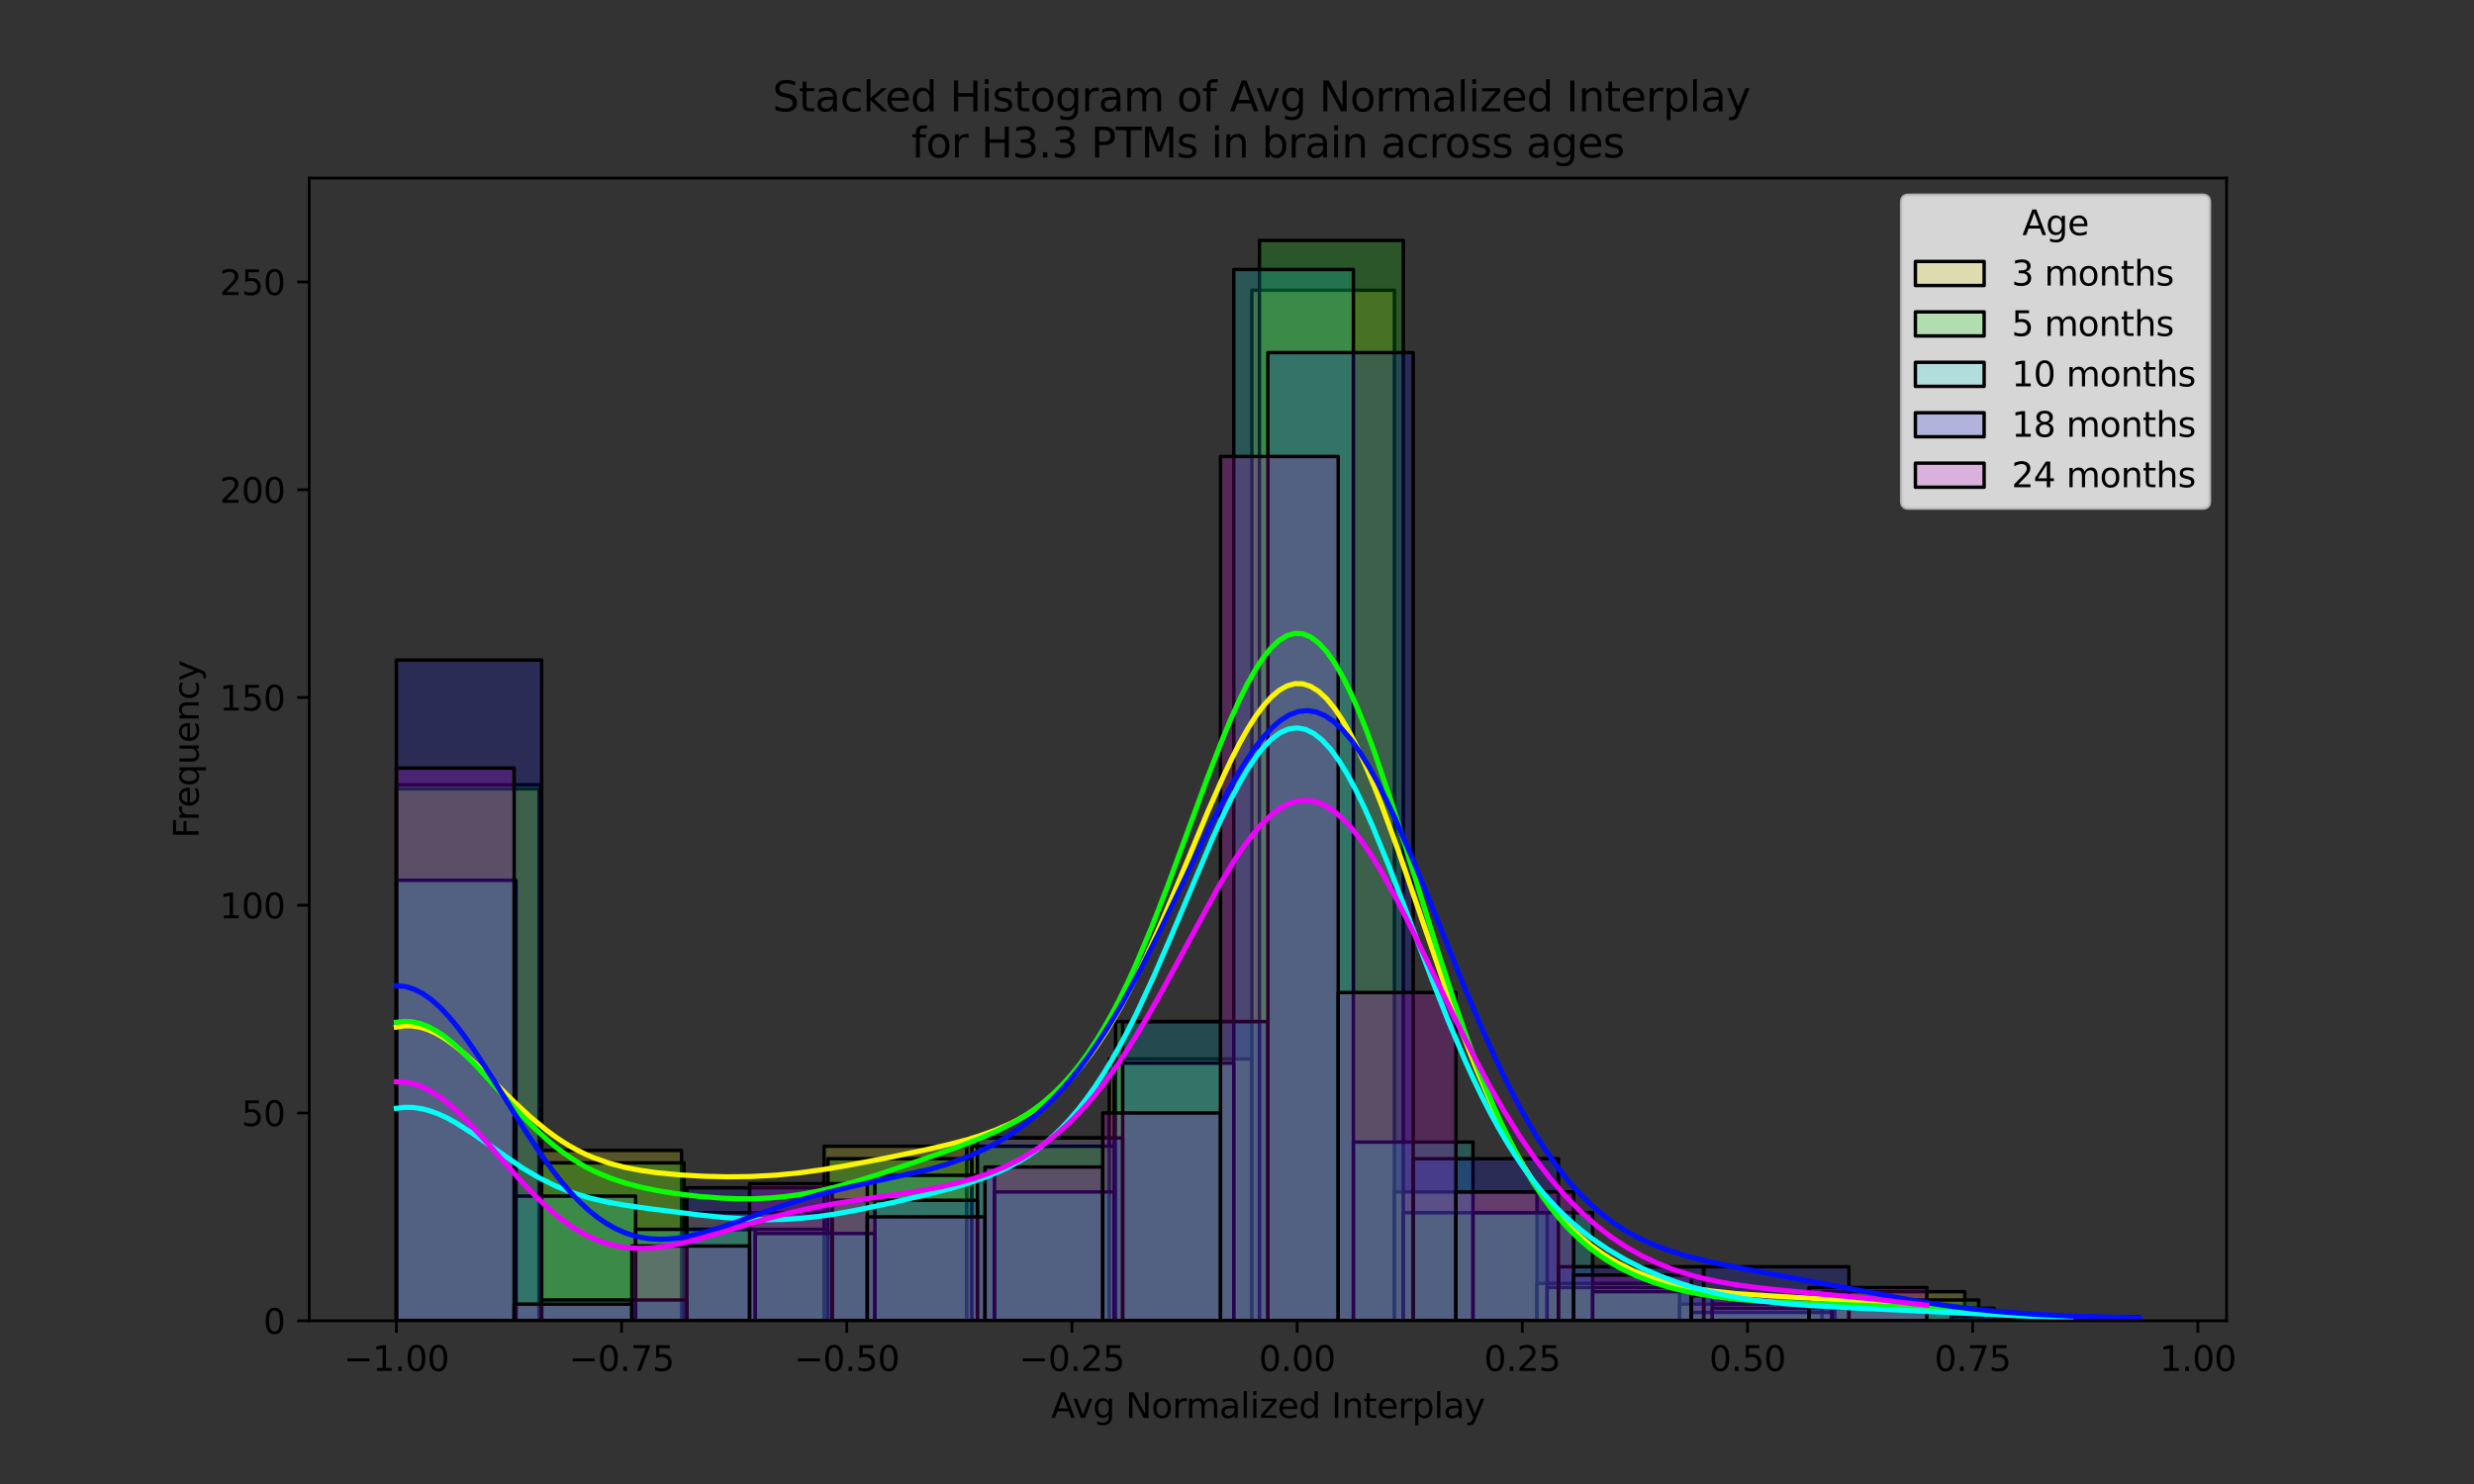 <?xml version="1.0" encoding="utf-8" standalone="no"?>
<!DOCTYPE svg PUBLIC "-//W3C//DTD SVG 1.1//EN"
  "http://www.w3.org/Graphics/SVG/1.1/DTD/svg11.dtd">
<svg xmlns:xlink="http://www.w3.org/1999/xlink" width="720pt" height="432pt" viewBox="0 0 720 432" xmlns="http://www.w3.org/2000/svg" version="1.1">
 <rect x="0" y="0" width="720" height="432" fill="#333333" stroke="none"/>
 <defs>
  <style type="text/css">*{stroke-linejoin: round; stroke-linecap: butt}</style>
 </defs>
 <g id="figure_1">
  <g id="patch_1">
   <path d="M 0 432 
L 720 432 
L 720 0 
L 0 0 
L 0 432 
z
" style="fill: none; opacity: 0"/>
  </g>
  <g id="axes_1">
   <g id="patch_2">
    <path d="M 90 384.48 
L 648 384.48 
L 648 51.84 
L 90 51.84 
L 90 384.48 
z
" style="fill: none"/>
   </g>
   <g id="patch_3">
    <path d="M 115.364 384.48 
L 156.856 384.48 
L 156.856 229.651 
L 115.364 229.651 
z
" clip-path="url(#pfdf8b73bd8)" style="fill: #fcf500; fill-opacity: 0.175; stroke: #000000; stroke-linejoin: miter"/>
   </g>
   <g id="patch_4">
    <path d="M 156.856 384.48 
L 198.349 384.48 
L 198.349 334.886 
L 156.856 334.886 
z
" clip-path="url(#pfdf8b73bd8)" style="fill: #fcf500; fill-opacity: 0.175; stroke: #000000; stroke-linejoin: miter"/>
   </g>
   <g id="patch_5">
    <path d="M 198.349 384.48 
L 239.842 384.48 
L 239.842 353.03 
L 198.349 353.03 
z
" clip-path="url(#pfdf8b73bd8)" style="fill: #fcf500; fill-opacity: 0.175; stroke: #000000; stroke-linejoin: miter"/>
   </g>
   <g id="patch_6">
    <path d="M 239.842 384.48 
L 281.335 384.48 
L 281.335 333.677 
L 239.842 333.677 
z
" clip-path="url(#pfdf8b73bd8)" style="fill: #fcf500; fill-opacity: 0.175; stroke: #000000; stroke-linejoin: miter"/>
   </g>
   <g id="patch_7">
    <path d="M 281.335 384.48 
L 322.828 384.48 
L 322.828 331.258 
L 281.335 331.258 
z
" clip-path="url(#pfdf8b73bd8)" style="fill: #fcf500; fill-opacity: 0.175; stroke: #000000; stroke-linejoin: miter"/>
   </g>
   <g id="patch_8">
    <path d="M 322.828 384.48 
L 364.32 384.48 
L 364.32 308.275 
L 322.828 308.275 
z
" clip-path="url(#pfdf8b73bd8)" style="fill: #fcf500; fill-opacity: 0.175; stroke: #000000; stroke-linejoin: miter"/>
   </g>
   <g id="patch_9">
    <path d="M 364.32 384.48 
L 405.813 384.48 
L 405.813 84.499 
L 364.32 84.499 
z
" clip-path="url(#pfdf8b73bd8)" style="fill: #fcf500; fill-opacity: 0.175; stroke: #000000; stroke-linejoin: miter"/>
   </g>
   <g id="patch_10">
    <path d="M 405.813 384.48 
L 447.306 384.48 
L 447.306 346.982 
L 405.813 346.982 
z
" clip-path="url(#pfdf8b73bd8)" style="fill: #fcf500; fill-opacity: 0.175; stroke: #000000; stroke-linejoin: miter"/>
   </g>
   <g id="patch_11">
    <path d="M 447.306 384.48 
L 488.799 384.48 
L 488.799 373.594 
L 447.306 373.594 
z
" clip-path="url(#pfdf8b73bd8)" style="fill: #fcf500; fill-opacity: 0.175; stroke: #000000; stroke-linejoin: miter"/>
   </g>
   <g id="patch_12">
    <path d="M 488.799 384.48 
L 530.292 384.48 
L 530.292 379.642 
L 488.799 379.642 
z
" clip-path="url(#pfdf8b73bd8)" style="fill: #fcf500; fill-opacity: 0.175; stroke: #000000; stroke-linejoin: miter"/>
   </g>
   <g id="patch_13">
    <path d="M 530.292 384.48 
L 571.784 384.48 
L 571.784 376.013 
L 530.292 376.013 
z
" clip-path="url(#pfdf8b73bd8)" style="fill: #fcf500; fill-opacity: 0.175; stroke: #000000; stroke-linejoin: miter"/>
   </g>
   <g id="patch_14">
    <path d="M 115.364 384.48 
L 157.225 384.48 
L 157.225 228.442 
L 115.364 228.442 
z
" clip-path="url(#pfdf8b73bd8)" style="fill: #08ff00; fill-opacity: 0.175; stroke: #000000; stroke-linejoin: miter"/>
   </g>
   <g id="patch_15">
    <path d="M 157.225 384.48 
L 199.087 384.48 
L 199.087 338.515 
L 157.225 338.515 
z
" clip-path="url(#pfdf8b73bd8)" style="fill: #08ff00; fill-opacity: 0.175; stroke: #000000; stroke-linejoin: miter"/>
   </g>
   <g id="patch_16">
    <path d="M 199.087 384.48 
L 240.949 384.48 
L 240.949 357.869 
L 199.087 357.869 
z
" clip-path="url(#pfdf8b73bd8)" style="fill: #08ff00; fill-opacity: 0.175; stroke: #000000; stroke-linejoin: miter"/>
   </g>
   <g id="patch_17">
    <path d="M 240.949 384.48 
L 282.811 384.48 
L 282.811 337.306 
L 240.949 337.306 
z
" clip-path="url(#pfdf8b73bd8)" style="fill: #08ff00; fill-opacity: 0.175; stroke: #000000; stroke-linejoin: miter"/>
   </g>
   <g id="patch_18">
    <path d="M 282.811 384.48 
L 324.672 384.48 
L 324.672 333.677 
L 282.811 333.677 
z
" clip-path="url(#pfdf8b73bd8)" style="fill: #08ff00; fill-opacity: 0.175; stroke: #000000; stroke-linejoin: miter"/>
   </g>
   <g id="patch_19">
    <path d="M 324.672 384.48 
L 366.534 384.48 
L 366.534 297.389 
L 324.672 297.389 
z
" clip-path="url(#pfdf8b73bd8)" style="fill: #08ff00; fill-opacity: 0.175; stroke: #000000; stroke-linejoin: miter"/>
   </g>
   <g id="patch_20">
    <path d="M 366.534 384.48 
L 408.396 384.48 
L 408.396 69.984 
L 366.534 69.984 
z
" clip-path="url(#pfdf8b73bd8)" style="fill: #08ff00; fill-opacity: 0.175; stroke: #000000; stroke-linejoin: miter"/>
   </g>
   <g id="patch_21">
    <path d="M 408.396 384.48 
L 450.258 384.48 
L 450.258 353.03 
L 408.396 353.03 
z
" clip-path="url(#pfdf8b73bd8)" style="fill: #08ff00; fill-opacity: 0.175; stroke: #000000; stroke-linejoin: miter"/>
   </g>
   <g id="patch_22">
    <path d="M 450.258 384.48 
L 492.119 384.48 
L 492.119 374.803 
L 450.258 374.803 
z
" clip-path="url(#pfdf8b73bd8)" style="fill: #08ff00; fill-opacity: 0.175; stroke: #000000; stroke-linejoin: miter"/>
   </g>
   <g id="patch_23">
    <path d="M 492.119 384.48 
L 533.981 384.48 
L 533.981 382.061 
L 492.119 382.061 
z
" clip-path="url(#pfdf8b73bd8)" style="fill: #08ff00; fill-opacity: 0.175; stroke: #000000; stroke-linejoin: miter"/>
   </g>
   <g id="patch_24">
    <path d="M 533.981 384.48 
L 575.843 384.48 
L 575.843 378.432 
L 533.981 378.432 
z
" clip-path="url(#pfdf8b73bd8)" style="fill: #08ff00; fill-opacity: 0.175; stroke: #000000; stroke-linejoin: miter"/>
   </g>
   <g id="patch_25">
    <path d="M 115.364 384.48 
L 150.177 384.48 
L 150.177 256.262 
L 115.364 256.262 
z
" clip-path="url(#pfdf8b73bd8)" style="fill: #00fff6; fill-opacity: 0.175; stroke: #000000; stroke-linejoin: miter"/>
   </g>
   <g id="patch_26">
    <path d="M 150.177 384.48 
L 184.991 384.48 
L 184.991 348.192 
L 150.177 348.192 
z
" clip-path="url(#pfdf8b73bd8)" style="fill: #00fff6; fill-opacity: 0.175; stroke: #000000; stroke-linejoin: miter"/>
   </g>
   <g id="patch_27">
    <path d="M 184.991 384.48 
L 219.804 384.48 
L 219.804 357.869 
L 184.991 357.869 
z
" clip-path="url(#pfdf8b73bd8)" style="fill: #00fff6; fill-opacity: 0.175; stroke: #000000; stroke-linejoin: miter"/>
   </g>
   <g id="patch_28">
    <path d="M 219.804 384.48 
L 254.618 384.48 
L 254.618 359.078 
L 219.804 359.078 
z
" clip-path="url(#pfdf8b73bd8)" style="fill: #00fff6; fill-opacity: 0.175; stroke: #000000; stroke-linejoin: miter"/>
   </g>
   <g id="patch_29">
    <path d="M 254.618 384.48 
L 289.431 384.48 
L 289.431 342.144 
L 254.618 342.144 
z
" clip-path="url(#pfdf8b73bd8)" style="fill: #00fff6; fill-opacity: 0.175; stroke: #000000; stroke-linejoin: miter"/>
   </g>
   <g id="patch_30">
    <path d="M 289.431 384.48 
L 324.245 384.48 
L 324.245 346.982 
L 289.431 346.982 
z
" clip-path="url(#pfdf8b73bd8)" style="fill: #00fff6; fill-opacity: 0.175; stroke: #000000; stroke-linejoin: miter"/>
   </g>
   <g id="patch_31">
    <path d="M 324.245 384.48 
L 359.058 384.48 
L 359.058 309.485 
L 324.245 309.485 
z
" clip-path="url(#pfdf8b73bd8)" style="fill: #00fff6; fill-opacity: 0.175; stroke: #000000; stroke-linejoin: miter"/>
   </g>
   <g id="patch_32">
    <path d="M 359.058 384.48 
L 393.872 384.48 
L 393.872 78.451 
L 359.058 78.451 
z
" clip-path="url(#pfdf8b73bd8)" style="fill: #00fff6; fill-opacity: 0.175; stroke: #000000; stroke-linejoin: miter"/>
   </g>
   <g id="patch_33">
    <path d="M 393.872 384.48 
L 428.685 384.48 
L 428.685 332.467 
L 393.872 332.467 
z
" clip-path="url(#pfdf8b73bd8)" style="fill: #00fff6; fill-opacity: 0.175; stroke: #000000; stroke-linejoin: miter"/>
   </g>
   <g id="patch_34">
    <path d="M 428.685 384.48 
L 463.499 384.48 
L 463.499 353.03 
L 428.685 353.03 
z
" clip-path="url(#pfdf8b73bd8)" style="fill: #00fff6; fill-opacity: 0.175; stroke: #000000; stroke-linejoin: miter"/>
   </g>
   <g id="patch_35">
    <path d="M 463.499 384.48 
L 498.313 384.48 
L 498.313 376.013 
L 463.499 376.013 
z
" clip-path="url(#pfdf8b73bd8)" style="fill: #00fff6; fill-opacity: 0.175; stroke: #000000; stroke-linejoin: miter"/>
   </g>
   <g id="patch_36">
    <path d="M 498.313 384.48 
L 533.126 384.48 
L 533.126 380.851 
L 498.313 380.851 
z
" clip-path="url(#pfdf8b73bd8)" style="fill: #00fff6; fill-opacity: 0.175; stroke: #000000; stroke-linejoin: miter"/>
   </g>
   <g id="patch_37">
    <path d="M 533.126 384.48 
L 567.94 384.48 
L 567.94 380.851 
L 533.126 380.851 
z
" clip-path="url(#pfdf8b73bd8)" style="fill: #00fff6; fill-opacity: 0.175; stroke: #000000; stroke-linejoin: miter"/>
   </g>
   <g id="patch_38">
    <path d="M 567.94 384.48 
L 602.753 384.48 
L 602.753 383.27 
L 567.94 383.27 
z
" clip-path="url(#pfdf8b73bd8)" style="fill: #00fff6; fill-opacity: 0.175; stroke: #000000; stroke-linejoin: miter"/>
   </g>
   <g id="patch_39">
    <path d="M 115.364 384.48 
L 157.636 384.48 
L 157.636 192.154 
L 115.364 192.154 
z
" clip-path="url(#pfdf8b73bd8)" style="fill: #0010ff; fill-opacity: 0.175; stroke: #000000; stroke-linejoin: miter"/>
   </g>
   <g id="patch_40">
    <path d="M 157.636 384.48 
L 199.909 384.48 
L 199.909 378.432 
L 157.636 378.432 
z
" clip-path="url(#pfdf8b73bd8)" style="fill: #0010ff; fill-opacity: 0.175; stroke: #000000; stroke-linejoin: miter"/>
   </g>
   <g id="patch_41">
    <path d="M 199.909 384.48 
L 242.182 384.48 
L 242.182 345.773 
L 199.909 345.773 
z
" clip-path="url(#pfdf8b73bd8)" style="fill: #0010ff; fill-opacity: 0.175; stroke: #000000; stroke-linejoin: miter"/>
   </g>
   <g id="patch_42">
    <path d="M 242.182 384.48 
L 284.455 384.48 
L 284.455 349.402 
L 242.182 349.402 
z
" clip-path="url(#pfdf8b73bd8)" style="fill: #0010ff; fill-opacity: 0.175; stroke: #000000; stroke-linejoin: miter"/>
   </g>
   <g id="patch_43">
    <path d="M 284.455 384.48 
L 326.727 384.48 
L 326.727 331.258 
L 284.455 331.258 
z
" clip-path="url(#pfdf8b73bd8)" style="fill: #0010ff; fill-opacity: 0.175; stroke: #000000; stroke-linejoin: miter"/>
   </g>
   <g id="patch_44">
    <path d="M 326.727 384.48 
L 369 384.48 
L 369 297.389 
L 326.727 297.389 
z
" clip-path="url(#pfdf8b73bd8)" style="fill: #0010ff; fill-opacity: 0.175; stroke: #000000; stroke-linejoin: miter"/>
   </g>
   <g id="patch_45">
    <path d="M 369 384.48 
L 411.273 384.48 
L 411.273 102.643 
L 369 102.643 
z
" clip-path="url(#pfdf8b73bd8)" style="fill: #0010ff; fill-opacity: 0.175; stroke: #000000; stroke-linejoin: miter"/>
   </g>
   <g id="patch_46">
    <path d="M 411.273 384.48 
L 453.545 384.48 
L 453.545 337.306 
L 411.273 337.306 
z
" clip-path="url(#pfdf8b73bd8)" style="fill: #0010ff; fill-opacity: 0.175; stroke: #000000; stroke-linejoin: miter"/>
   </g>
   <g id="patch_47">
    <path d="M 453.545 384.48 
L 495.818 384.48 
L 495.818 368.755 
L 453.545 368.755 
z
" clip-path="url(#pfdf8b73bd8)" style="fill: #0010ff; fill-opacity: 0.175; stroke: #000000; stroke-linejoin: miter"/>
   </g>
   <g id="patch_48">
    <path d="M 495.818 384.48 
L 538.091 384.48 
L 538.091 368.755 
L 495.818 368.755 
z
" clip-path="url(#pfdf8b73bd8)" style="fill: #0010ff; fill-opacity: 0.175; stroke: #000000; stroke-linejoin: miter"/>
   </g>
   <g id="patch_49">
    <path d="M 538.091 384.48 
L 580.364 384.48 
L 580.364 380.851 
L 538.091 380.851 
z
" clip-path="url(#pfdf8b73bd8)" style="fill: #0010ff; fill-opacity: 0.175; stroke: #000000; stroke-linejoin: miter"/>
   </g>
   <g id="patch_50">
    <path d="M 580.364 384.48 
L 622.636 384.48 
L 622.636 383.27 
L 580.364 383.27 
z
" clip-path="url(#pfdf8b73bd8)" style="fill: #0010ff; fill-opacity: 0.175; stroke: #000000; stroke-linejoin: miter"/>
   </g>
   <g id="patch_51">
    <path d="M 115.364 384.48 
L 149.624 384.48 
L 149.624 223.603 
L 115.364 223.603 
z
" clip-path="url(#pfdf8b73bd8)" style="fill: #ee00ff; fill-opacity: 0.175; stroke: #000000; stroke-linejoin: miter"/>
   </g>
   <g id="patch_52">
    <path d="M 149.624 384.48 
L 183.885 384.48 
L 183.885 379.642 
L 149.624 379.642 
z
" clip-path="url(#pfdf8b73bd8)" style="fill: #ee00ff; fill-opacity: 0.175; stroke: #000000; stroke-linejoin: miter"/>
   </g>
   <g id="patch_53">
    <path d="M 183.885 384.48 
L 218.146 384.48 
L 218.146 362.707 
L 183.885 362.707 
z
" clip-path="url(#pfdf8b73bd8)" style="fill: #ee00ff; fill-opacity: 0.175; stroke: #000000; stroke-linejoin: miter"/>
   </g>
   <g id="patch_54">
    <path d="M 218.146 384.48 
L 252.407 384.48 
L 252.407 344.563 
L 218.146 344.563 
z
" clip-path="url(#pfdf8b73bd8)" style="fill: #ee00ff; fill-opacity: 0.175; stroke: #000000; stroke-linejoin: miter"/>
   </g>
   <g id="patch_55">
    <path d="M 252.407 384.48 
L 286.667 384.48 
L 286.667 354.24 
L 252.407 354.24 
z
" clip-path="url(#pfdf8b73bd8)" style="fill: #ee00ff; fill-opacity: 0.175; stroke: #000000; stroke-linejoin: miter"/>
   </g>
   <g id="patch_56">
    <path d="M 286.667 384.48 
L 320.928 384.48 
L 320.928 339.725 
L 286.667 339.725 
z
" clip-path="url(#pfdf8b73bd8)" style="fill: #ee00ff; fill-opacity: 0.175; stroke: #000000; stroke-linejoin: miter"/>
   </g>
   <g id="patch_57">
    <path d="M 320.928 384.48 
L 355.189 384.48 
L 355.189 324 
L 320.928 324 
z
" clip-path="url(#pfdf8b73bd8)" style="fill: #ee00ff; fill-opacity: 0.175; stroke: #000000; stroke-linejoin: miter"/>
   </g>
   <g id="patch_58">
    <path d="M 355.189 384.48 
L 389.45 384.48 
L 389.45 132.883 
L 355.189 132.883 
z
" clip-path="url(#pfdf8b73bd8)" style="fill: #ee00ff; fill-opacity: 0.175; stroke: #000000; stroke-linejoin: miter"/>
   </g>
   <g id="patch_59">
    <path d="M 389.45 384.48 
L 423.71 384.48 
L 423.71 288.922 
L 389.45 288.922 
z
" clip-path="url(#pfdf8b73bd8)" style="fill: #ee00ff; fill-opacity: 0.175; stroke: #000000; stroke-linejoin: miter"/>
   </g>
   <g id="patch_60">
    <path d="M 423.71 384.48 
L 457.971 384.48 
L 457.971 346.982 
L 423.71 346.982 
z
" clip-path="url(#pfdf8b73bd8)" style="fill: #ee00ff; fill-opacity: 0.175; stroke: #000000; stroke-linejoin: miter"/>
   </g>
   <g id="patch_61">
    <path d="M 457.971 384.48 
L 492.232 384.48 
L 492.232 371.174 
L 457.971 371.174 
z
" clip-path="url(#pfdf8b73bd8)" style="fill: #ee00ff; fill-opacity: 0.175; stroke: #000000; stroke-linejoin: miter"/>
   </g>
   <g id="patch_62">
    <path d="M 492.232 384.48 
L 526.493 384.48 
L 526.493 377.222 
L 492.232 377.222 
z
" clip-path="url(#pfdf8b73bd8)" style="fill: #ee00ff; fill-opacity: 0.175; stroke: #000000; stroke-linejoin: miter"/>
   </g>
   <g id="patch_63">
    <path d="M 526.493 384.48 
L 560.753 384.48 
L 560.753 374.803 
L 526.493 374.803 
z
" clip-path="url(#pfdf8b73bd8)" style="fill: #ee00ff; fill-opacity: 0.175; stroke: #000000; stroke-linejoin: miter"/>
   </g>
   <g id="matplotlib.axis_1">
    <g id="xtick_1">
     <g id="line2d_1">
      <defs>
       <path id="m7929764a5b" d="M 0 0 
L 0 3.5 
" style="stroke: #000000; stroke-width: 0.8"/>
      </defs>
      <g>
       <use xlink:href="#m7929764a5b" x="115.364" y="384.48" style="stroke: #000000; stroke-width: 0.8"/>
      </g>
     </g>
     <g id="text_1">
      <!-- −1.00 -->
      <g transform="translate(100.041 399.078) scale(0.1 -0.1)">
       <defs>
        <path id="DejaVuSans-2212" d="M 678 2272 
L 4684 2272 
L 4684 1741 
L 678 1741 
L 678 2272 
z
" transform="scale(0.016)"/>
        <path id="DejaVuSans-31" d="M 794 531 
L 1825 531 
L 1825 4091 
L 703 3866 
L 703 4441 
L 1819 4666 
L 2450 4666 
L 2450 531 
L 3481 531 
L 3481 0 
L 794 0 
L 794 531 
z
" transform="scale(0.016)"/>
        <path id="DejaVuSans-2e" d="M 684 794 
L 1344 794 
L 1344 0 
L 684 0 
L 684 794 
z
" transform="scale(0.016)"/>
        <path id="DejaVuSans-30" d="M 2034 4250 
Q 1547 4250 1301 3770 
Q 1056 3291 1056 2328 
Q 1056 1369 1301 889 
Q 1547 409 2034 409 
Q 2525 409 2770 889 
Q 3016 1369 3016 2328 
Q 3016 3291 2770 3770 
Q 2525 4250 2034 4250 
z
M 2034 4750 
Q 2819 4750 3233 4129 
Q 3647 3509 3647 2328 
Q 3647 1150 3233 529 
Q 2819 -91 2034 -91 
Q 1250 -91 836 529 
Q 422 1150 422 2328 
Q 422 3509 836 4129 
Q 1250 4750 2034 4750 
z
" transform="scale(0.016)"/>
       </defs>
       <use xlink:href="#DejaVuSans-2212"/>
       <use xlink:href="#DejaVuSans-31" x="83.789"/>
       <use xlink:href="#DejaVuSans-2e" x="147.412"/>
       <use xlink:href="#DejaVuSans-30" x="179.199"/>
       <use xlink:href="#DejaVuSans-30" x="242.822"/>
      </g>
     </g>
    </g>
    <g id="xtick_2">
     <g id="line2d_2">
      <g>
       <use xlink:href="#m7929764a5b" x="180.897" y="384.48" style="stroke: #000000; stroke-width: 0.8"/>
      </g>
     </g>
     <g id="text_2">
      <!-- −0.75 -->
      <g transform="translate(165.575 399.078) scale(0.1 -0.1)">
       <defs>
        <path id="DejaVuSans-37" d="M 525 4666 
L 3525 4666 
L 3525 4397 
L 1831 0 
L 1172 0 
L 2766 4134 
L 525 4134 
L 525 4666 
z
" transform="scale(0.016)"/>
        <path id="DejaVuSans-35" d="M 691 4666 
L 3169 4666 
L 3169 4134 
L 1269 4134 
L 1269 2991 
Q 1406 3038 1543 3061 
Q 1681 3084 1819 3084 
Q 2600 3084 3056 2656 
Q 3513 2228 3513 1497 
Q 3513 744 3044 326 
Q 2575 -91 1722 -91 
Q 1428 -91 1123 -41 
Q 819 9 494 109 
L 494 744 
Q 775 591 1075 516 
Q 1375 441 1709 441 
Q 2250 441 2565 725 
Q 2881 1009 2881 1497 
Q 2881 1984 2565 2268 
Q 2250 2553 1709 2553 
Q 1456 2553 1204 2497 
Q 953 2441 691 2322 
L 691 4666 
z
" transform="scale(0.016)"/>
       </defs>
       <use xlink:href="#DejaVuSans-2212"/>
       <use xlink:href="#DejaVuSans-30" x="83.789"/>
       <use xlink:href="#DejaVuSans-2e" x="147.412"/>
       <use xlink:href="#DejaVuSans-37" x="179.199"/>
       <use xlink:href="#DejaVuSans-35" x="242.822"/>
      </g>
     </g>
    </g>
    <g id="xtick_3">
     <g id="line2d_3">
      <g>
       <use xlink:href="#m7929764a5b" x="246.431" y="384.48" style="stroke: #000000; stroke-width: 0.8"/>
      </g>
     </g>
     <g id="text_3">
      <!-- −0.50 -->
      <g transform="translate(231.109 399.078) scale(0.1 -0.1)">
       <use xlink:href="#DejaVuSans-2212"/>
       <use xlink:href="#DejaVuSans-30" x="83.789"/>
       <use xlink:href="#DejaVuSans-2e" x="147.412"/>
       <use xlink:href="#DejaVuSans-35" x="179.199"/>
       <use xlink:href="#DejaVuSans-30" x="242.822"/>
      </g>
     </g>
    </g>
    <g id="xtick_4">
     <g id="line2d_4">
      <g>
       <use xlink:href="#m7929764a5b" x="311.965" y="384.48" style="stroke: #000000; stroke-width: 0.8"/>
      </g>
     </g>
     <g id="text_4">
      <!-- −0.25 -->
      <g transform="translate(296.642 399.078) scale(0.1 -0.1)">
       <defs>
        <path id="DejaVuSans-32" d="M 1228 531 
L 3431 531 
L 3431 0 
L 469 0 
L 469 531 
Q 828 903 1448 1529 
Q 2069 2156 2228 2338 
Q 2531 2678 2651 2914 
Q 2772 3150 2772 3378 
Q 2772 3750 2511 3984 
Q 2250 4219 1831 4219 
Q 1534 4219 1204 4116 
Q 875 4013 500 3803 
L 500 4441 
Q 881 4594 1212 4672 
Q 1544 4750 1819 4750 
Q 2544 4750 2975 4387 
Q 3406 4025 3406 3419 
Q 3406 3131 3298 2873 
Q 3191 2616 2906 2266 
Q 2828 2175 2409 1742 
Q 1991 1309 1228 531 
z
" transform="scale(0.016)"/>
       </defs>
       <use xlink:href="#DejaVuSans-2212"/>
       <use xlink:href="#DejaVuSans-30" x="83.789"/>
       <use xlink:href="#DejaVuSans-2e" x="147.412"/>
       <use xlink:href="#DejaVuSans-32" x="179.199"/>
       <use xlink:href="#DejaVuSans-35" x="242.822"/>
      </g>
     </g>
    </g>
    <g id="xtick_5">
     <g id="line2d_5">
      <g>
       <use xlink:href="#m7929764a5b" x="377.499" y="384.48" style="stroke: #000000; stroke-width: 0.8"/>
      </g>
     </g>
     <g id="text_5">
      <!-- 0.00 -->
      <g transform="translate(366.366 399.078) scale(0.1 -0.1)">
       <use xlink:href="#DejaVuSans-30"/>
       <use xlink:href="#DejaVuSans-2e" x="63.623"/>
       <use xlink:href="#DejaVuSans-30" x="95.41"/>
       <use xlink:href="#DejaVuSans-30" x="159.033"/>
      </g>
     </g>
    </g>
    <g id="xtick_6">
     <g id="line2d_6">
      <g>
       <use xlink:href="#m7929764a5b" x="443.033" y="384.48" style="stroke: #000000; stroke-width: 0.8"/>
      </g>
     </g>
     <g id="text_6">
      <!-- 0.25 -->
      <g transform="translate(431.9 399.078) scale(0.1 -0.1)">
       <use xlink:href="#DejaVuSans-30"/>
       <use xlink:href="#DejaVuSans-2e" x="63.623"/>
       <use xlink:href="#DejaVuSans-32" x="95.41"/>
       <use xlink:href="#DejaVuSans-35" x="159.033"/>
      </g>
     </g>
    </g>
    <g id="xtick_7">
     <g id="line2d_7">
      <g>
       <use xlink:href="#m7929764a5b" x="508.567" y="384.48" style="stroke: #000000; stroke-width: 0.8"/>
      </g>
     </g>
     <g id="text_7">
      <!-- 0.50 -->
      <g transform="translate(497.434 399.078) scale(0.1 -0.1)">
       <use xlink:href="#DejaVuSans-30"/>
       <use xlink:href="#DejaVuSans-2e" x="63.623"/>
       <use xlink:href="#DejaVuSans-35" x="95.41"/>
       <use xlink:href="#DejaVuSans-30" x="159.033"/>
      </g>
     </g>
    </g>
    <g id="xtick_8">
     <g id="line2d_8">
      <g>
       <use xlink:href="#m7929764a5b" x="574.101" y="384.48" style="stroke: #000000; stroke-width: 0.8"/>
      </g>
     </g>
     <g id="text_8">
      <!-- 0.75 -->
      <g transform="translate(562.968 399.078) scale(0.1 -0.1)">
       <use xlink:href="#DejaVuSans-30"/>
       <use xlink:href="#DejaVuSans-2e" x="63.623"/>
       <use xlink:href="#DejaVuSans-37" x="95.41"/>
       <use xlink:href="#DejaVuSans-35" x="159.033"/>
      </g>
     </g>
    </g>
    <g id="xtick_9">
     <g id="line2d_9">
      <g>
       <use xlink:href="#m7929764a5b" x="639.634" y="384.48" style="stroke: #000000; stroke-width: 0.8"/>
      </g>
     </g>
     <g id="text_9">
      <!-- 1.00 -->
      <g transform="translate(628.502 399.078) scale(0.1 -0.1)">
       <use xlink:href="#DejaVuSans-31"/>
       <use xlink:href="#DejaVuSans-2e" x="63.623"/>
       <use xlink:href="#DejaVuSans-30" x="95.41"/>
       <use xlink:href="#DejaVuSans-30" x="159.033"/>
      </g>
     </g>
    </g>
    <g id="text_10">
     <!-- Avg Normalized Interplay -->
     <g transform="translate(305.884 412.757) scale(0.1 -0.1)">
      <defs>
       <path id="DejaVuSans-41" d="M 2188 4044 
L 1331 1722 
L 3047 1722 
L 2188 4044 
z
M 1831 4666 
L 2547 4666 
L 4325 0 
L 3669 0 
L 3244 1197 
L 1141 1197 
L 716 0 
L 50 0 
L 1831 4666 
z
" transform="scale(0.016)"/>
       <path id="DejaVuSans-76" d="M 191 3500 
L 800 3500 
L 1894 563 
L 2988 3500 
L 3597 3500 
L 2284 0 
L 1503 0 
L 191 3500 
z
" transform="scale(0.016)"/>
       <path id="DejaVuSans-67" d="M 2906 1791 
Q 2906 2416 2648 2759 
Q 2391 3103 1925 3103 
Q 1463 3103 1205 2759 
Q 947 2416 947 1791 
Q 947 1169 1205 825 
Q 1463 481 1925 481 
Q 2391 481 2648 825 
Q 2906 1169 2906 1791 
z
M 3481 434 
Q 3481 -459 3084 -895 
Q 2688 -1331 1869 -1331 
Q 1566 -1331 1297 -1286 
Q 1028 -1241 775 -1147 
L 775 -588 
Q 1028 -725 1275 -790 
Q 1522 -856 1778 -856 
Q 2344 -856 2625 -561 
Q 2906 -266 2906 331 
L 2906 616 
Q 2728 306 2450 153 
Q 2172 0 1784 0 
Q 1141 0 747 490 
Q 353 981 353 1791 
Q 353 2603 747 3093 
Q 1141 3584 1784 3584 
Q 2172 3584 2450 3431 
Q 2728 3278 2906 2969 
L 2906 3500 
L 3481 3500 
L 3481 434 
z
" transform="scale(0.016)"/>
       <path id="DejaVuSans-20" transform="scale(0.016)"/>
       <path id="DejaVuSans-4e" d="M 628 4666 
L 1478 4666 
L 3547 763 
L 3547 4666 
L 4159 4666 
L 4159 0 
L 3309 0 
L 1241 3903 
L 1241 0 
L 628 0 
L 628 4666 
z
" transform="scale(0.016)"/>
       <path id="DejaVuSans-6f" d="M 1959 3097 
Q 1497 3097 1228 2736 
Q 959 2375 959 1747 
Q 959 1119 1226 758 
Q 1494 397 1959 397 
Q 2419 397 2687 759 
Q 2956 1122 2956 1747 
Q 2956 2369 2687 2733 
Q 2419 3097 1959 3097 
z
M 1959 3584 
Q 2709 3584 3137 3096 
Q 3566 2609 3566 1747 
Q 3566 888 3137 398 
Q 2709 -91 1959 -91 
Q 1206 -91 779 398 
Q 353 888 353 1747 
Q 353 2609 779 3096 
Q 1206 3584 1959 3584 
z
" transform="scale(0.016)"/>
       <path id="DejaVuSans-72" d="M 2631 2963 
Q 2534 3019 2420 3045 
Q 2306 3072 2169 3072 
Q 1681 3072 1420 2755 
Q 1159 2438 1159 1844 
L 1159 0 
L 581 0 
L 581 3500 
L 1159 3500 
L 1159 2956 
Q 1341 3275 1631 3429 
Q 1922 3584 2338 3584 
Q 2397 3584 2469 3576 
Q 2541 3569 2628 3553 
L 2631 2963 
z
" transform="scale(0.016)"/>
       <path id="DejaVuSans-6d" d="M 3328 2828 
Q 3544 3216 3844 3400 
Q 4144 3584 4550 3584 
Q 5097 3584 5394 3201 
Q 5691 2819 5691 2113 
L 5691 0 
L 5113 0 
L 5113 2094 
Q 5113 2597 4934 2840 
Q 4756 3084 4391 3084 
Q 3944 3084 3684 2787 
Q 3425 2491 3425 1978 
L 3425 0 
L 2847 0 
L 2847 2094 
Q 2847 2600 2669 2842 
Q 2491 3084 2119 3084 
Q 1678 3084 1418 2786 
Q 1159 2488 1159 1978 
L 1159 0 
L 581 0 
L 581 3500 
L 1159 3500 
L 1159 2956 
Q 1356 3278 1631 3431 
Q 1906 3584 2284 3584 
Q 2666 3584 2933 3390 
Q 3200 3197 3328 2828 
z
" transform="scale(0.016)"/>
       <path id="DejaVuSans-61" d="M 2194 1759 
Q 1497 1759 1228 1600 
Q 959 1441 959 1056 
Q 959 750 1161 570 
Q 1363 391 1709 391 
Q 2188 391 2477 730 
Q 2766 1069 2766 1631 
L 2766 1759 
L 2194 1759 
z
M 3341 1997 
L 3341 0 
L 2766 0 
L 2766 531 
Q 2569 213 2275 61 
Q 1981 -91 1556 -91 
Q 1019 -91 701 211 
Q 384 513 384 1019 
Q 384 1609 779 1909 
Q 1175 2209 1959 2209 
L 2766 2209 
L 2766 2266 
Q 2766 2663 2505 2880 
Q 2244 3097 1772 3097 
Q 1472 3097 1187 3025 
Q 903 2953 641 2809 
L 641 3341 
Q 956 3463 1253 3523 
Q 1550 3584 1831 3584 
Q 2591 3584 2966 3190 
Q 3341 2797 3341 1997 
z
" transform="scale(0.016)"/>
       <path id="DejaVuSans-6c" d="M 603 4863 
L 1178 4863 
L 1178 0 
L 603 0 
L 603 4863 
z
" transform="scale(0.016)"/>
       <path id="DejaVuSans-69" d="M 603 3500 
L 1178 3500 
L 1178 0 
L 603 0 
L 603 3500 
z
M 603 4863 
L 1178 4863 
L 1178 4134 
L 603 4134 
L 603 4863 
z
" transform="scale(0.016)"/>
       <path id="DejaVuSans-7a" d="M 353 3500 
L 3084 3500 
L 3084 2975 
L 922 459 
L 3084 459 
L 3084 0 
L 275 0 
L 275 525 
L 2438 3041 
L 353 3041 
L 353 3500 
z
" transform="scale(0.016)"/>
       <path id="DejaVuSans-65" d="M 3597 1894 
L 3597 1613 
L 953 1613 
Q 991 1019 1311 708 
Q 1631 397 2203 397 
Q 2534 397 2845 478 
Q 3156 559 3463 722 
L 3463 178 
Q 3153 47 2828 -22 
Q 2503 -91 2169 -91 
Q 1331 -91 842 396 
Q 353 884 353 1716 
Q 353 2575 817 3079 
Q 1281 3584 2069 3584 
Q 2775 3584 3186 3129 
Q 3597 2675 3597 1894 
z
M 3022 2063 
Q 3016 2534 2758 2815 
Q 2500 3097 2075 3097 
Q 1594 3097 1305 2825 
Q 1016 2553 972 2059 
L 3022 2063 
z
" transform="scale(0.016)"/>
       <path id="DejaVuSans-64" d="M 2906 2969 
L 2906 4863 
L 3481 4863 
L 3481 0 
L 2906 0 
L 2906 525 
Q 2725 213 2448 61 
Q 2172 -91 1784 -91 
Q 1150 -91 751 415 
Q 353 922 353 1747 
Q 353 2572 751 3078 
Q 1150 3584 1784 3584 
Q 2172 3584 2448 3432 
Q 2725 3281 2906 2969 
z
M 947 1747 
Q 947 1113 1208 752 
Q 1469 391 1925 391 
Q 2381 391 2643 752 
Q 2906 1113 2906 1747 
Q 2906 2381 2643 2742 
Q 2381 3103 1925 3103 
Q 1469 3103 1208 2742 
Q 947 2381 947 1747 
z
" transform="scale(0.016)"/>
       <path id="DejaVuSans-49" d="M 628 4666 
L 1259 4666 
L 1259 0 
L 628 0 
L 628 4666 
z
" transform="scale(0.016)"/>
       <path id="DejaVuSans-6e" d="M 3513 2113 
L 3513 0 
L 2938 0 
L 2938 2094 
Q 2938 2591 2744 2837 
Q 2550 3084 2163 3084 
Q 1697 3084 1428 2787 
Q 1159 2491 1159 1978 
L 1159 0 
L 581 0 
L 581 3500 
L 1159 3500 
L 1159 2956 
Q 1366 3272 1645 3428 
Q 1925 3584 2291 3584 
Q 2894 3584 3203 3211 
Q 3513 2838 3513 2113 
z
" transform="scale(0.016)"/>
       <path id="DejaVuSans-74" d="M 1172 4494 
L 1172 3500 
L 2356 3500 
L 2356 3053 
L 1172 3053 
L 1172 1153 
Q 1172 725 1289 603 
Q 1406 481 1766 481 
L 2356 481 
L 2356 0 
L 1766 0 
Q 1100 0 847 248 
Q 594 497 594 1153 
L 594 3053 
L 172 3053 
L 172 3500 
L 594 3500 
L 594 4494 
L 1172 4494 
z
" transform="scale(0.016)"/>
       <path id="DejaVuSans-70" d="M 1159 525 
L 1159 -1331 
L 581 -1331 
L 581 3500 
L 1159 3500 
L 1159 2969 
Q 1341 3281 1617 3432 
Q 1894 3584 2278 3584 
Q 2916 3584 3314 3078 
Q 3713 2572 3713 1747 
Q 3713 922 3314 415 
Q 2916 -91 2278 -91 
Q 1894 -91 1617 61 
Q 1341 213 1159 525 
z
M 3116 1747 
Q 3116 2381 2855 2742 
Q 2594 3103 2138 3103 
Q 1681 3103 1420 2742 
Q 1159 2381 1159 1747 
Q 1159 1113 1420 752 
Q 1681 391 2138 391 
Q 2594 391 2855 752 
Q 3116 1113 3116 1747 
z
" transform="scale(0.016)"/>
       <path id="DejaVuSans-79" d="M 2059 -325 
Q 1816 -950 1584 -1140 
Q 1353 -1331 966 -1331 
L 506 -1331 
L 506 -850 
L 844 -850 
Q 1081 -850 1212 -737 
Q 1344 -625 1503 -206 
L 1606 56 
L 191 3500 
L 800 3500 
L 1894 763 
L 2988 3500 
L 3597 3500 
L 2059 -325 
z
" transform="scale(0.016)"/>
      </defs>
      <use xlink:href="#DejaVuSans-41"/>
      <use xlink:href="#DejaVuSans-76" x="62.533"/>
      <use xlink:href="#DejaVuSans-67" x="121.713"/>
      <use xlink:href="#DejaVuSans-20" x="185.189"/>
      <use xlink:href="#DejaVuSans-4e" x="216.977"/>
      <use xlink:href="#DejaVuSans-6f" x="291.781"/>
      <use xlink:href="#DejaVuSans-72" x="352.963"/>
      <use xlink:href="#DejaVuSans-6d" x="392.326"/>
      <use xlink:href="#DejaVuSans-61" x="489.738"/>
      <use xlink:href="#DejaVuSans-6c" x="551.018"/>
      <use xlink:href="#DejaVuSans-69" x="578.801"/>
      <use xlink:href="#DejaVuSans-7a" x="606.584"/>
      <use xlink:href="#DejaVuSans-65" x="659.074"/>
      <use xlink:href="#DejaVuSans-64" x="720.598"/>
      <use xlink:href="#DejaVuSans-20" x="784.074"/>
      <use xlink:href="#DejaVuSans-49" x="815.861"/>
      <use xlink:href="#DejaVuSans-6e" x="845.354"/>
      <use xlink:href="#DejaVuSans-74" x="908.732"/>
      <use xlink:href="#DejaVuSans-65" x="947.941"/>
      <use xlink:href="#DejaVuSans-72" x="1009.465"/>
      <use xlink:href="#DejaVuSans-70" x="1050.578"/>
      <use xlink:href="#DejaVuSans-6c" x="1114.055"/>
      <use xlink:href="#DejaVuSans-61" x="1141.838"/>
      <use xlink:href="#DejaVuSans-79" x="1203.117"/>
     </g>
    </g>
   </g>
   <g id="matplotlib.axis_2">
    <g id="ytick_1">
     <g id="line2d_10">
      <defs>
       <path id="m897ef7b761" d="M 0 0 
L -3.5 0 
" style="stroke: #000000; stroke-width: 0.8"/>
      </defs>
      <g>
       <use xlink:href="#m897ef7b761" x="90" y="384.48" style="stroke: #000000; stroke-width: 0.8"/>
      </g>
     </g>
     <g id="text_11">
      <!-- 0 -->
      <g transform="translate(76.638 388.279) scale(0.1 -0.1)">
       <use xlink:href="#DejaVuSans-30"/>
      </g>
     </g>
    </g>
    <g id="ytick_2">
     <g id="line2d_11">
      <g>
       <use xlink:href="#m897ef7b761" x="90" y="324" style="stroke: #000000; stroke-width: 0.8"/>
      </g>
     </g>
     <g id="text_12">
      <!-- 50 -->
      <g transform="translate(70.275 327.799) scale(0.1 -0.1)">
       <use xlink:href="#DejaVuSans-35"/>
       <use xlink:href="#DejaVuSans-30" x="63.623"/>
      </g>
     </g>
    </g>
    <g id="ytick_3">
     <g id="line2d_12">
      <g>
       <use xlink:href="#m897ef7b761" x="90" y="263.52" style="stroke: #000000; stroke-width: 0.8"/>
      </g>
     </g>
     <g id="text_13">
      <!-- 100 -->
      <g transform="translate(63.913 267.319) scale(0.1 -0.1)">
       <use xlink:href="#DejaVuSans-31"/>
       <use xlink:href="#DejaVuSans-30" x="63.623"/>
       <use xlink:href="#DejaVuSans-30" x="127.246"/>
      </g>
     </g>
    </g>
    <g id="ytick_4">
     <g id="line2d_13">
      <g>
       <use xlink:href="#m897ef7b761" x="90" y="203.04" style="stroke: #000000; stroke-width: 0.8"/>
      </g>
     </g>
     <g id="text_14">
      <!-- 150 -->
      <g transform="translate(63.913 206.839) scale(0.1 -0.1)">
       <use xlink:href="#DejaVuSans-31"/>
       <use xlink:href="#DejaVuSans-35" x="63.623"/>
       <use xlink:href="#DejaVuSans-30" x="127.246"/>
      </g>
     </g>
    </g>
    <g id="ytick_5">
     <g id="line2d_14">
      <g>
       <use xlink:href="#m897ef7b761" x="90" y="142.56" style="stroke: #000000; stroke-width: 0.8"/>
      </g>
     </g>
     <g id="text_15">
      <!-- 200 -->
      <g transform="translate(63.913 146.359) scale(0.1 -0.1)">
       <use xlink:href="#DejaVuSans-32"/>
       <use xlink:href="#DejaVuSans-30" x="63.623"/>
       <use xlink:href="#DejaVuSans-30" x="127.246"/>
      </g>
     </g>
    </g>
    <g id="ytick_6">
     <g id="line2d_15">
      <g>
       <use xlink:href="#m897ef7b761" x="90" y="82.08" style="stroke: #000000; stroke-width: 0.8"/>
      </g>
     </g>
     <g id="text_16">
      <!-- 250 -->
      <g transform="translate(63.913 85.879) scale(0.1 -0.1)">
       <use xlink:href="#DejaVuSans-32"/>
       <use xlink:href="#DejaVuSans-35" x="63.623"/>
       <use xlink:href="#DejaVuSans-30" x="127.246"/>
      </g>
     </g>
    </g>
    <g id="text_17">
     <!-- Frequency -->
     <g transform="translate(57.833 243.99) rotate(-90) scale(0.1 -0.1)">
      <defs>
       <path id="DejaVuSans-46" d="M 628 4666 
L 3309 4666 
L 3309 4134 
L 1259 4134 
L 1259 2759 
L 3109 2759 
L 3109 2228 
L 1259 2228 
L 1259 0 
L 628 0 
L 628 4666 
z
" transform="scale(0.016)"/>
       <path id="DejaVuSans-71" d="M 947 1747 
Q 947 1113 1208 752 
Q 1469 391 1925 391 
Q 2381 391 2643 752 
Q 2906 1113 2906 1747 
Q 2906 2381 2643 2742 
Q 2381 3103 1925 3103 
Q 1469 3103 1208 2742 
Q 947 2381 947 1747 
z
M 2906 525 
Q 2725 213 2448 61 
Q 2172 -91 1784 -91 
Q 1150 -91 751 415 
Q 353 922 353 1747 
Q 353 2572 751 3078 
Q 1150 3584 1784 3584 
Q 2172 3584 2448 3432 
Q 2725 3281 2906 2969 
L 2906 3500 
L 3481 3500 
L 3481 -1331 
L 2906 -1331 
L 2906 525 
z
" transform="scale(0.016)"/>
       <path id="DejaVuSans-75" d="M 544 1381 
L 544 3500 
L 1119 3500 
L 1119 1403 
Q 1119 906 1312 657 
Q 1506 409 1894 409 
Q 2359 409 2629 706 
Q 2900 1003 2900 1516 
L 2900 3500 
L 3475 3500 
L 3475 0 
L 2900 0 
L 2900 538 
Q 2691 219 2414 64 
Q 2138 -91 1772 -91 
Q 1169 -91 856 284 
Q 544 659 544 1381 
z
M 1991 3584 
L 1991 3584 
z
" transform="scale(0.016)"/>
       <path id="DejaVuSans-63" d="M 3122 3366 
L 3122 2828 
Q 2878 2963 2633 3030 
Q 2388 3097 2138 3097 
Q 1578 3097 1268 2742 
Q 959 2388 959 1747 
Q 959 1106 1268 751 
Q 1578 397 2138 397 
Q 2388 397 2633 464 
Q 2878 531 3122 666 
L 3122 134 
Q 2881 22 2623 -34 
Q 2366 -91 2075 -91 
Q 1284 -91 818 406 
Q 353 903 353 1747 
Q 353 2603 823 3093 
Q 1294 3584 2113 3584 
Q 2378 3584 2631 3529 
Q 2884 3475 3122 3366 
z
" transform="scale(0.016)"/>
      </defs>
      <use xlink:href="#DejaVuSans-46"/>
      <use xlink:href="#DejaVuSans-72" x="50.27"/>
      <use xlink:href="#DejaVuSans-65" x="89.133"/>
      <use xlink:href="#DejaVuSans-71" x="150.656"/>
      <use xlink:href="#DejaVuSans-75" x="214.133"/>
      <use xlink:href="#DejaVuSans-65" x="277.512"/>
      <use xlink:href="#DejaVuSans-6e" x="339.035"/>
      <use xlink:href="#DejaVuSans-63" x="402.414"/>
      <use xlink:href="#DejaVuSans-79" x="457.395"/>
     </g>
    </g>
   </g>
   <g id="line2d_16">
    <path d="M 115.364 299 
L 117.657 298.636 
L 119.951 298.648 
L 122.244 299.021 
L 124.538 299.738 
L 126.831 300.773 
L 129.125 302.097 
L 131.419 303.676 
L 133.712 305.473 
L 138.299 309.567 
L 145.18 316.36 
L 149.767 320.893 
L 154.354 325.146 
L 158.941 328.95 
L 161.235 330.65 
L 163.529 332.205 
L 165.822 333.615 
L 168.116 334.88 
L 170.409 336.005 
L 172.703 336.997 
L 177.29 338.617 
L 181.877 339.826 
L 186.464 340.713 
L 191.052 341.361 
L 197.932 342.019 
L 204.813 342.411 
L 211.694 342.576 
L 218.574 342.491 
L 225.455 342.121 
L 232.336 341.455 
L 239.217 340.517 
L 246.097 339.368 
L 257.565 337.176 
L 269.033 334.8 
L 275.914 333.222 
L 280.501 332.029 
L 285.088 330.65 
L 289.675 329.002 
L 294.262 326.986 
L 296.556 325.805 
L 298.849 324.489 
L 301.143 323.022 
L 303.437 321.388 
L 305.73 319.571 
L 308.024 317.554 
L 310.317 315.323 
L 312.611 312.862 
L 314.904 310.16 
L 317.198 307.205 
L 319.492 303.988 
L 321.785 300.503 
L 324.079 296.748 
L 326.372 292.723 
L 328.666 288.435 
L 333.253 279.113 
L 337.84 268.931 
L 342.427 258.126 
L 351.602 236.04 
L 356.189 225.64 
L 358.482 220.818 
L 360.776 216.331 
L 363.069 212.242 
L 365.363 208.61 
L 367.657 205.491 
L 369.95 202.934 
L 372.244 200.981 
L 374.537 199.669 
L 376.831 199.024 
L 379.124 199.064 
L 381.418 199.797 
L 383.712 201.223 
L 386.005 203.328 
L 388.299 206.093 
L 390.592 209.487 
L 392.886 213.471 
L 395.179 218.001 
L 397.473 223.022 
L 399.767 228.478 
L 402.06 234.307 
L 406.647 246.826 
L 413.528 266.783 
L 420.409 286.704 
L 424.996 299.296 
L 429.583 310.995 
L 434.17 321.614 
L 436.464 326.484 
L 438.757 331.054 
L 441.051 335.322 
L 443.344 339.292 
L 445.638 342.971 
L 447.932 346.367 
L 450.225 349.493 
L 452.519 352.359 
L 454.812 354.981 
L 457.106 357.373 
L 459.399 359.549 
L 461.693 361.526 
L 463.987 363.316 
L 466.28 364.935 
L 468.574 366.396 
L 470.867 367.712 
L 475.454 369.956 
L 480.042 371.754 
L 484.629 373.182 
L 489.216 374.304 
L 493.803 375.176 
L 498.39 375.848 
L 505.271 376.572 
L 514.445 377.202 
L 546.555 379.029 
L 562.61 380.361 
L 571.784 381.168 
L 571.784 381.168 
" clip-path="url(#pfdf8b73bd8)" style="fill: none; stroke: #fcf500; stroke-width: 1.5; stroke-linecap: square"/>
   </g>
   <g id="line2d_17">
    <path d="M 115.364 297.593 
L 117.678 297.314 
L 119.992 297.441 
L 122.306 297.959 
L 124.619 298.848 
L 126.933 300.082 
L 129.247 301.626 
L 131.561 303.446 
L 133.875 305.5 
L 138.503 310.139 
L 145.445 317.777 
L 150.073 322.856 
L 154.701 327.62 
L 159.329 331.892 
L 161.643 333.809 
L 163.957 335.571 
L 166.271 337.176 
L 168.585 338.627 
L 170.899 339.93 
L 173.213 341.092 
L 177.841 343.037 
L 182.469 344.553 
L 187.097 345.736 
L 191.725 346.669 
L 196.352 347.415 
L 203.294 348.26 
L 210.236 348.798 
L 214.864 348.964 
L 219.492 348.951 
L 224.12 348.735 
L 228.748 348.301 
L 233.376 347.644 
L 238.004 346.77 
L 242.632 345.698 
L 249.574 343.782 
L 256.516 341.601 
L 268.085 337.681 
L 279.655 333.564 
L 286.597 330.821 
L 291.225 328.719 
L 295.853 326.258 
L 298.167 324.849 
L 300.481 323.292 
L 302.795 321.567 
L 305.109 319.653 
L 307.423 317.526 
L 309.737 315.167 
L 312.051 312.553 
L 314.365 309.666 
L 316.679 306.489 
L 318.993 303.007 
L 321.307 299.211 
L 323.621 295.094 
L 325.935 290.654 
L 328.248 285.895 
L 330.562 280.829 
L 335.19 269.845 
L 339.818 257.921 
L 346.76 239.034 
L 351.388 226.455 
L 356.016 214.534 
L 358.33 209.008 
L 360.644 203.873 
L 362.958 199.202 
L 365.272 195.065 
L 367.586 191.526 
L 369.9 188.644 
L 372.214 186.467 
L 374.528 185.036 
L 376.842 184.38 
L 379.156 184.518 
L 381.47 185.456 
L 383.784 187.19 
L 386.098 189.703 
L 388.412 192.966 
L 390.726 196.941 
L 393.04 201.58 
L 395.353 206.826 
L 397.667 212.614 
L 399.981 218.876 
L 404.609 232.519 
L 409.237 247.146 
L 418.493 277.003 
L 423.121 291.226 
L 427.749 304.471 
L 430.063 310.646 
L 432.377 316.496 
L 434.691 322.007 
L 437.005 327.17 
L 439.319 331.986 
L 441.633 336.456 
L 443.947 340.588 
L 446.261 344.392 
L 448.575 347.881 
L 450.889 351.071 
L 453.203 353.979 
L 455.517 356.623 
L 457.831 359.02 
L 460.145 361.191 
L 462.458 363.152 
L 464.772 364.921 
L 467.086 366.516 
L 469.4 367.952 
L 471.714 369.245 
L 476.342 371.453 
L 480.97 373.237 
L 485.598 374.676 
L 490.226 375.833 
L 494.854 376.757 
L 499.482 377.49 
L 506.424 378.3 
L 513.366 378.841 
L 522.622 379.282 
L 559.645 380.632 
L 575.843 381.71 
L 575.843 381.71 
" clip-path="url(#pfdf8b73bd8)" style="fill: none; stroke: #08ff00; stroke-width: 1.5; stroke-linecap: square"/>
   </g>
   <g id="line2d_18">
    <path d="M 115.364 322.633 
L 117.813 322.348 
L 120.262 322.389 
L 122.711 322.74 
L 125.16 323.383 
L 127.61 324.289 
L 130.059 325.427 
L 132.508 326.763 
L 137.406 329.873 
L 152.102 340.043 
L 157 342.926 
L 161.898 345.339 
L 166.797 347.268 
L 171.695 348.757 
L 176.593 349.894 
L 181.492 350.779 
L 188.839 351.841 
L 203.535 353.667 
L 210.882 354.436 
L 218.23 354.945 
L 223.128 355.069 
L 228.027 354.984 
L 232.925 354.681 
L 237.823 354.166 
L 242.722 353.464 
L 250.069 352.135 
L 259.866 350.049 
L 269.663 347.768 
L 277.01 345.873 
L 281.909 344.423 
L 286.807 342.721 
L 291.706 340.65 
L 294.155 339.435 
L 296.604 338.077 
L 299.053 336.557 
L 301.502 334.855 
L 303.952 332.954 
L 306.401 330.834 
L 308.85 328.477 
L 311.299 325.868 
L 313.748 322.991 
L 316.198 319.833 
L 318.647 316.386 
L 321.096 312.641 
L 323.545 308.598 
L 325.994 304.259 
L 328.443 299.631 
L 330.893 294.728 
L 335.791 284.189 
L 340.689 272.887 
L 352.935 243.932 
L 355.385 238.54 
L 357.834 233.452 
L 360.283 228.745 
L 362.732 224.492 
L 365.181 220.761 
L 367.631 217.617 
L 370.08 215.116 
L 372.529 213.304 
L 374.978 212.218 
L 377.427 211.883 
L 379.877 212.31 
L 382.326 213.499 
L 384.775 215.436 
L 387.224 218.095 
L 389.673 221.437 
L 392.123 225.413 
L 394.572 229.965 
L 397.021 235.027 
L 399.47 240.526 
L 404.368 252.53 
L 409.267 265.352 
L 416.614 284.832 
L 421.513 297.259 
L 426.411 308.812 
L 428.86 314.185 
L 431.31 319.265 
L 433.759 324.043 
L 436.208 328.514 
L 438.657 332.683 
L 441.106 336.554 
L 443.556 340.14 
L 446.005 343.454 
L 448.454 346.511 
L 450.903 349.328 
L 453.352 351.924 
L 455.802 354.316 
L 458.251 356.521 
L 460.7 358.556 
L 463.149 360.436 
L 468.047 363.786 
L 472.946 366.667 
L 477.844 369.152 
L 482.743 371.295 
L 487.641 373.135 
L 492.539 374.701 
L 497.438 376.018 
L 502.336 377.106 
L 507.235 377.992 
L 512.133 378.7 
L 519.481 379.495 
L 526.828 380.058 
L 539.074 380.736 
L 590.507 383.17 
L 602.753 383.524 
L 602.753 383.524 
" clip-path="url(#pfdf8b73bd8)" style="fill: none; stroke: #00fff6; stroke-width: 1.5; stroke-linecap: square"/>
   </g>
   <g id="line2d_19">
    <path d="M 115.364 286.956 
L 117.913 287.168 
L 120.462 287.929 
L 123.011 289.221 
L 125.56 291.019 
L 128.109 293.289 
L 130.658 295.987 
L 133.207 299.064 
L 135.757 302.467 
L 138.306 306.135 
L 143.404 314.024 
L 153.6 330.307 
L 158.698 337.83 
L 161.248 341.283 
L 163.797 344.489 
L 166.346 347.423 
L 168.895 350.068 
L 171.444 352.414 
L 173.993 354.455 
L 176.542 356.191 
L 179.091 357.628 
L 181.64 358.774 
L 184.19 359.643 
L 186.739 360.251 
L 189.288 360.615 
L 191.837 360.757 
L 194.386 360.697 
L 196.935 360.458 
L 199.484 360.062 
L 204.582 358.888 
L 209.681 357.346 
L 217.328 354.674 
L 227.524 351.062 
L 235.172 348.646 
L 240.27 347.235 
L 247.917 345.398 
L 270.859 340.318 
L 275.958 338.808 
L 281.056 336.976 
L 286.154 334.734 
L 288.703 333.431 
L 291.252 331.992 
L 293.801 330.403 
L 296.35 328.655 
L 298.899 326.734 
L 301.449 324.629 
L 303.998 322.329 
L 306.547 319.822 
L 309.096 317.098 
L 311.645 314.148 
L 314.194 310.965 
L 316.743 307.543 
L 319.292 303.878 
L 321.841 299.97 
L 324.391 295.822 
L 326.94 291.442 
L 332.038 282.036 
L 337.136 271.904 
L 344.783 255.892 
L 352.431 239.969 
L 357.529 230.134 
L 360.078 225.633 
L 362.627 221.489 
L 365.176 217.762 
L 367.725 214.506 
L 370.275 211.773 
L 372.824 209.607 
L 375.373 208.046 
L 377.922 207.119 
L 380.471 206.848 
L 383.02 207.244 
L 385.569 208.308 
L 388.118 210.035 
L 390.667 212.406 
L 393.217 215.395 
L 395.766 218.968 
L 398.315 223.082 
L 400.864 227.689 
L 403.413 232.733 
L 405.962 238.157 
L 411.06 249.895 
L 416.159 262.396 
L 426.355 287.757 
L 431.453 299.789 
L 436.551 310.968 
L 439.101 316.17 
L 441.65 321.089 
L 444.199 325.713 
L 446.748 330.036 
L 449.297 334.053 
L 451.846 337.768 
L 454.395 341.185 
L 456.944 344.312 
L 459.493 347.161 
L 462.042 349.744 
L 464.592 352.077 
L 467.141 354.176 
L 469.69 356.058 
L 472.239 357.74 
L 474.788 359.241 
L 477.337 360.578 
L 479.886 361.769 
L 484.984 363.78 
L 490.083 365.401 
L 495.181 366.743 
L 502.828 368.429 
L 515.574 370.889 
L 558.909 378.973 
L 566.556 380.106 
L 574.203 381.063 
L 581.851 381.835 
L 592.047 382.593 
L 602.243 383.092 
L 614.989 383.466 
L 622.636 383.614 
L 622.636 383.614 
" clip-path="url(#pfdf8b73bd8)" style="fill: none; stroke: #0010ff; stroke-width: 1.5; stroke-linecap: square"/>
   </g>
   <g id="line2d_20">
    <path d="M 115.364 314.899 
L 117.602 314.969 
L 119.84 315.363 
L 122.078 316.072 
L 124.316 317.083 
L 126.554 318.377 
L 128.792 319.934 
L 131.031 321.727 
L 133.269 323.728 
L 137.745 328.226 
L 142.221 333.165 
L 151.174 343.297 
L 155.65 348.011 
L 160.126 352.234 
L 162.365 354.119 
L 164.603 355.837 
L 166.841 357.38 
L 169.079 358.742 
L 171.317 359.922 
L 173.555 360.92 
L 175.793 361.74 
L 178.032 362.386 
L 180.27 362.865 
L 182.508 363.187 
L 184.746 363.361 
L 186.984 363.398 
L 189.222 363.31 
L 193.699 362.808 
L 198.175 361.955 
L 202.651 360.847 
L 209.366 358.904 
L 222.794 354.886 
L 229.509 353.128 
L 236.223 351.629 
L 242.938 350.38 
L 251.89 348.997 
L 267.557 346.677 
L 274.272 345.404 
L 278.748 344.361 
L 283.224 343.108 
L 287.7 341.594 
L 292.177 339.761 
L 296.653 337.544 
L 301.129 334.875 
L 303.367 333.347 
L 305.606 331.68 
L 307.844 329.862 
L 310.082 327.888 
L 312.32 325.748 
L 314.558 323.437 
L 316.796 320.949 
L 319.034 318.28 
L 321.272 315.428 
L 325.749 309.179 
L 330.225 302.235 
L 334.701 294.673 
L 339.178 286.623 
L 354.845 257.669 
L 359.321 250.315 
L 361.559 246.982 
L 363.797 243.929 
L 366.035 241.192 
L 368.273 238.802 
L 370.512 236.789 
L 372.75 235.179 
L 374.988 233.992 
L 377.226 233.245 
L 379.464 232.949 
L 381.702 233.109 
L 383.94 233.726 
L 386.179 234.795 
L 388.417 236.305 
L 390.655 238.241 
L 392.893 240.582 
L 395.131 243.304 
L 397.369 246.379 
L 399.607 249.775 
L 401.846 253.459 
L 406.322 261.544 
L 410.798 270.336 
L 417.512 284.209 
L 424.227 298.106 
L 428.703 307.02 
L 433.179 315.465 
L 437.656 323.33 
L 442.132 330.549 
L 446.608 337.09 
L 451.085 342.951 
L 455.561 348.152 
L 460.037 352.726 
L 464.513 356.715 
L 468.99 360.165 
L 473.466 363.125 
L 477.942 365.642 
L 482.419 367.761 
L 486.895 369.527 
L 491.371 370.985 
L 495.847 372.178 
L 500.324 373.146 
L 504.8 373.932 
L 511.514 374.853 
L 520.467 375.786 
L 545.086 378.141 
L 560.753 379.959 
L 560.753 379.959 
" clip-path="url(#pfdf8b73bd8)" style="fill: none; stroke: #ee00ff; stroke-width: 1.5; stroke-linecap: square"/>
   </g>
   <g id="patch_64">
    <path d="M 90 384.48 
L 90 51.84 
" style="fill: none; stroke: #000000; stroke-width: 0.8; stroke-linejoin: miter; stroke-linecap: square"/>
   </g>
   <g id="patch_65">
    <path d="M 648 384.48 
L 648 51.84 
" style="fill: none; stroke: #000000; stroke-width: 0.8; stroke-linejoin: miter; stroke-linecap: square"/>
   </g>
   <g id="patch_66">
    <path d="M 90 384.48 
L 648 384.48 
" style="fill: none; stroke: #000000; stroke-width: 0.8; stroke-linejoin: miter; stroke-linecap: square"/>
   </g>
   <g id="patch_67">
    <path d="M 90 51.84 
L 648 51.84 
" style="fill: none; stroke: #000000; stroke-width: 0.8; stroke-linejoin: miter; stroke-linecap: square"/>
   </g>
   <g id="text_18">
    <!-- Stacked Histogram of Avg Normalized Interplay  -->
    <g transform="translate(224.829 32.403) scale(0.12 -0.12)">
     <defs>
      <path id="DejaVuSans-53" d="M 3425 4513 
L 3425 3897 
Q 3066 4069 2747 4153 
Q 2428 4238 2131 4238 
Q 1616 4238 1336 4038 
Q 1056 3838 1056 3469 
Q 1056 3159 1242 3001 
Q 1428 2844 1947 2747 
L 2328 2669 
Q 3034 2534 3370 2195 
Q 3706 1856 3706 1288 
Q 3706 609 3251 259 
Q 2797 -91 1919 -91 
Q 1588 -91 1214 -16 
Q 841 59 441 206 
L 441 856 
Q 825 641 1194 531 
Q 1563 422 1919 422 
Q 2459 422 2753 634 
Q 3047 847 3047 1241 
Q 3047 1584 2836 1778 
Q 2625 1972 2144 2069 
L 1759 2144 
Q 1053 2284 737 2584 
Q 422 2884 422 3419 
Q 422 4038 858 4394 
Q 1294 4750 2059 4750 
Q 2388 4750 2728 4690 
Q 3069 4631 3425 4513 
z
" transform="scale(0.016)"/>
      <path id="DejaVuSans-6b" d="M 581 4863 
L 1159 4863 
L 1159 1991 
L 2875 3500 
L 3609 3500 
L 1753 1863 
L 3688 0 
L 2938 0 
L 1159 1709 
L 1159 0 
L 581 0 
L 581 4863 
z
" transform="scale(0.016)"/>
      <path id="DejaVuSans-48" d="M 628 4666 
L 1259 4666 
L 1259 2753 
L 3553 2753 
L 3553 4666 
L 4184 4666 
L 4184 0 
L 3553 0 
L 3553 2222 
L 1259 2222 
L 1259 0 
L 628 0 
L 628 4666 
z
" transform="scale(0.016)"/>
      <path id="DejaVuSans-73" d="M 2834 3397 
L 2834 2853 
Q 2591 2978 2328 3040 
Q 2066 3103 1784 3103 
Q 1356 3103 1142 2972 
Q 928 2841 928 2578 
Q 928 2378 1081 2264 
Q 1234 2150 1697 2047 
L 1894 2003 
Q 2506 1872 2764 1633 
Q 3022 1394 3022 966 
Q 3022 478 2636 193 
Q 2250 -91 1575 -91 
Q 1294 -91 989 -36 
Q 684 19 347 128 
L 347 722 
Q 666 556 975 473 
Q 1284 391 1588 391 
Q 1994 391 2212 530 
Q 2431 669 2431 922 
Q 2431 1156 2273 1281 
Q 2116 1406 1581 1522 
L 1381 1569 
Q 847 1681 609 1914 
Q 372 2147 372 2553 
Q 372 3047 722 3315 
Q 1072 3584 1716 3584 
Q 2034 3584 2315 3537 
Q 2597 3491 2834 3397 
z
" transform="scale(0.016)"/>
      <path id="DejaVuSans-66" d="M 2375 4863 
L 2375 4384 
L 1825 4384 
Q 1516 4384 1395 4259 
Q 1275 4134 1275 3809 
L 1275 3500 
L 2222 3500 
L 2222 3053 
L 1275 3053 
L 1275 0 
L 697 0 
L 697 3053 
L 147 3053 
L 147 3500 
L 697 3500 
L 697 3744 
Q 697 4328 969 4595 
Q 1241 4863 1831 4863 
L 2375 4863 
z
" transform="scale(0.016)"/>
     </defs>
     <use xlink:href="#DejaVuSans-53"/>
     <use xlink:href="#DejaVuSans-74" x="63.477"/>
     <use xlink:href="#DejaVuSans-61" x="102.686"/>
     <use xlink:href="#DejaVuSans-63" x="163.965"/>
     <use xlink:href="#DejaVuSans-6b" x="218.945"/>
     <use xlink:href="#DejaVuSans-65" x="273.23"/>
     <use xlink:href="#DejaVuSans-64" x="334.754"/>
     <use xlink:href="#DejaVuSans-20" x="398.23"/>
     <use xlink:href="#DejaVuSans-48" x="430.018"/>
     <use xlink:href="#DejaVuSans-69" x="505.213"/>
     <use xlink:href="#DejaVuSans-73" x="532.996"/>
     <use xlink:href="#DejaVuSans-74" x="585.096"/>
     <use xlink:href="#DejaVuSans-6f" x="624.305"/>
     <use xlink:href="#DejaVuSans-67" x="685.486"/>
     <use xlink:href="#DejaVuSans-72" x="748.963"/>
     <use xlink:href="#DejaVuSans-61" x="790.076"/>
     <use xlink:href="#DejaVuSans-6d" x="851.355"/>
     <use xlink:href="#DejaVuSans-20" x="948.768"/>
     <use xlink:href="#DejaVuSans-6f" x="980.555"/>
     <use xlink:href="#DejaVuSans-66" x="1041.736"/>
     <use xlink:href="#DejaVuSans-20" x="1076.941"/>
     <use xlink:href="#DejaVuSans-41" x="1108.729"/>
     <use xlink:href="#DejaVuSans-76" x="1171.262"/>
     <use xlink:href="#DejaVuSans-67" x="1230.441"/>
     <use xlink:href="#DejaVuSans-20" x="1293.918"/>
     <use xlink:href="#DejaVuSans-4e" x="1325.705"/>
     <use xlink:href="#DejaVuSans-6f" x="1400.51"/>
     <use xlink:href="#DejaVuSans-72" x="1461.691"/>
     <use xlink:href="#DejaVuSans-6d" x="1501.055"/>
     <use xlink:href="#DejaVuSans-61" x="1598.467"/>
     <use xlink:href="#DejaVuSans-6c" x="1659.746"/>
     <use xlink:href="#DejaVuSans-69" x="1687.529"/>
     <use xlink:href="#DejaVuSans-7a" x="1715.312"/>
     <use xlink:href="#DejaVuSans-65" x="1767.803"/>
     <use xlink:href="#DejaVuSans-64" x="1829.326"/>
     <use xlink:href="#DejaVuSans-20" x="1892.803"/>
     <use xlink:href="#DejaVuSans-49" x="1924.59"/>
     <use xlink:href="#DejaVuSans-6e" x="1954.082"/>
     <use xlink:href="#DejaVuSans-74" x="2017.461"/>
     <use xlink:href="#DejaVuSans-65" x="2056.67"/>
     <use xlink:href="#DejaVuSans-72" x="2118.193"/>
     <use xlink:href="#DejaVuSans-70" x="2159.307"/>
     <use xlink:href="#DejaVuSans-6c" x="2222.783"/>
     <use xlink:href="#DejaVuSans-61" x="2250.566"/>
     <use xlink:href="#DejaVuSans-79" x="2311.846"/>
     <use xlink:href="#DejaVuSans-20" x="2371.025"/>
    </g>
    <!-- for H3.3 PTMs in brain across ages -->
    <g transform="translate(265.245 45.84) scale(0.12 -0.12)">
     <defs>
      <path id="DejaVuSans-33" d="M 2597 2516 
Q 3050 2419 3304 2112 
Q 3559 1806 3559 1356 
Q 3559 666 3084 287 
Q 2609 -91 1734 -91 
Q 1441 -91 1130 -33 
Q 819 25 488 141 
L 488 750 
Q 750 597 1062 519 
Q 1375 441 1716 441 
Q 2309 441 2620 675 
Q 2931 909 2931 1356 
Q 2931 1769 2642 2001 
Q 2353 2234 1838 2234 
L 1294 2234 
L 1294 2753 
L 1863 2753 
Q 2328 2753 2575 2939 
Q 2822 3125 2822 3475 
Q 2822 3834 2567 4026 
Q 2313 4219 1838 4219 
Q 1578 4219 1281 4162 
Q 984 4106 628 3988 
L 628 4550 
Q 988 4650 1302 4700 
Q 1616 4750 1894 4750 
Q 2613 4750 3031 4423 
Q 3450 4097 3450 3541 
Q 3450 3153 3228 2886 
Q 3006 2619 2597 2516 
z
" transform="scale(0.016)"/>
      <path id="DejaVuSans-50" d="M 1259 4147 
L 1259 2394 
L 2053 2394 
Q 2494 2394 2734 2622 
Q 2975 2850 2975 3272 
Q 2975 3691 2734 3919 
Q 2494 4147 2053 4147 
L 1259 4147 
z
M 628 4666 
L 2053 4666 
Q 2838 4666 3239 4311 
Q 3641 3956 3641 3272 
Q 3641 2581 3239 2228 
Q 2838 1875 2053 1875 
L 1259 1875 
L 1259 0 
L 628 0 
L 628 4666 
z
" transform="scale(0.016)"/>
      <path id="DejaVuSans-54" d="M -19 4666 
L 3928 4666 
L 3928 4134 
L 2272 4134 
L 2272 0 
L 1638 0 
L 1638 4134 
L -19 4134 
L -19 4666 
z
" transform="scale(0.016)"/>
      <path id="DejaVuSans-4d" d="M 628 4666 
L 1569 4666 
L 2759 1491 
L 3956 4666 
L 4897 4666 
L 4897 0 
L 4281 0 
L 4281 4097 
L 3078 897 
L 2444 897 
L 1241 4097 
L 1241 0 
L 628 0 
L 628 4666 
z
" transform="scale(0.016)"/>
      <path id="DejaVuSans-62" d="M 3116 1747 
Q 3116 2381 2855 2742 
Q 2594 3103 2138 3103 
Q 1681 3103 1420 2742 
Q 1159 2381 1159 1747 
Q 1159 1113 1420 752 
Q 1681 391 2138 391 
Q 2594 391 2855 752 
Q 3116 1113 3116 1747 
z
M 1159 2969 
Q 1341 3281 1617 3432 
Q 1894 3584 2278 3584 
Q 2916 3584 3314 3078 
Q 3713 2572 3713 1747 
Q 3713 922 3314 415 
Q 2916 -91 2278 -91 
Q 1894 -91 1617 61 
Q 1341 213 1159 525 
L 1159 0 
L 581 0 
L 581 4863 
L 1159 4863 
L 1159 2969 
z
" transform="scale(0.016)"/>
     </defs>
     <use xlink:href="#DejaVuSans-66"/>
     <use xlink:href="#DejaVuSans-6f" x="35.205"/>
     <use xlink:href="#DejaVuSans-72" x="96.387"/>
     <use xlink:href="#DejaVuSans-20" x="137.5"/>
     <use xlink:href="#DejaVuSans-48" x="169.287"/>
     <use xlink:href="#DejaVuSans-33" x="244.482"/>
     <use xlink:href="#DejaVuSans-2e" x="308.105"/>
     <use xlink:href="#DejaVuSans-33" x="339.893"/>
     <use xlink:href="#DejaVuSans-20" x="403.516"/>
     <use xlink:href="#DejaVuSans-50" x="435.303"/>
     <use xlink:href="#DejaVuSans-54" x="495.605"/>
     <use xlink:href="#DejaVuSans-4d" x="556.689"/>
     <use xlink:href="#DejaVuSans-73" x="642.969"/>
     <use xlink:href="#DejaVuSans-20" x="695.068"/>
     <use xlink:href="#DejaVuSans-69" x="726.855"/>
     <use xlink:href="#DejaVuSans-6e" x="754.639"/>
     <use xlink:href="#DejaVuSans-20" x="818.018"/>
     <use xlink:href="#DejaVuSans-62" x="849.805"/>
     <use xlink:href="#DejaVuSans-72" x="913.281"/>
     <use xlink:href="#DejaVuSans-61" x="954.395"/>
     <use xlink:href="#DejaVuSans-69" x="1015.674"/>
     <use xlink:href="#DejaVuSans-6e" x="1043.457"/>
     <use xlink:href="#DejaVuSans-20" x="1106.836"/>
     <use xlink:href="#DejaVuSans-61" x="1138.623"/>
     <use xlink:href="#DejaVuSans-63" x="1199.902"/>
     <use xlink:href="#DejaVuSans-72" x="1254.883"/>
     <use xlink:href="#DejaVuSans-6f" x="1293.746"/>
     <use xlink:href="#DejaVuSans-73" x="1354.928"/>
     <use xlink:href="#DejaVuSans-73" x="1407.027"/>
     <use xlink:href="#DejaVuSans-20" x="1459.127"/>
     <use xlink:href="#DejaVuSans-61" x="1490.914"/>
     <use xlink:href="#DejaVuSans-67" x="1552.193"/>
     <use xlink:href="#DejaVuSans-65" x="1615.67"/>
     <use xlink:href="#DejaVuSans-73" x="1677.193"/>
    </g>
   </g>
   <g id="legend_1">
    <g id="patch_68">
     <path d="M 555.433 147.909 
L 641 147.909 
Q 643 147.909 643 145.909 
L 643 58.84 
Q 643 56.84 641 56.84 
L 555.433 56.84 
Q 553.433 56.84 553.433 58.84 
L 553.433 145.909 
Q 553.433 147.909 555.433 147.909 
z
" style="fill: #ffffff; opacity: 0.8; stroke: #cccccc; stroke-linejoin: miter"/>
    </g>
    <g id="text_19">
     <!-- Age -->
     <g transform="translate(588.545 68.438) scale(0.1 -0.1)">
      <use xlink:href="#DejaVuSans-41"/>
      <use xlink:href="#DejaVuSans-67" x="68.408"/>
      <use xlink:href="#DejaVuSans-65" x="131.885"/>
     </g>
    </g>
    <g id="patch_69">
     <path d="M 557.433 83.117 
L 577.433 83.117 
L 577.433 76.117 
L 557.433 76.117 
z
" style="fill: #fcf500; fill-opacity: 0.175; stroke: #000000; stroke-linejoin: miter"/>
    </g>
    <g id="text_20">
     <!-- 3 months -->
     <g transform="translate(585.433 83.117) scale(0.1 -0.1)">
      <defs>
       <path id="DejaVuSans-68" d="M 3513 2113 
L 3513 0 
L 2938 0 
L 2938 2094 
Q 2938 2591 2744 2837 
Q 2550 3084 2163 3084 
Q 1697 3084 1428 2787 
Q 1159 2491 1159 1978 
L 1159 0 
L 581 0 
L 581 4863 
L 1159 4863 
L 1159 2956 
Q 1366 3272 1645 3428 
Q 1925 3584 2291 3584 
Q 2894 3584 3203 3211 
Q 3513 2838 3513 2113 
z
" transform="scale(0.016)"/>
      </defs>
      <use xlink:href="#DejaVuSans-33"/>
      <use xlink:href="#DejaVuSans-20" x="63.623"/>
      <use xlink:href="#DejaVuSans-6d" x="95.41"/>
      <use xlink:href="#DejaVuSans-6f" x="192.822"/>
      <use xlink:href="#DejaVuSans-6e" x="254.004"/>
      <use xlink:href="#DejaVuSans-74" x="317.383"/>
      <use xlink:href="#DejaVuSans-68" x="356.592"/>
      <use xlink:href="#DejaVuSans-73" x="419.971"/>
     </g>
    </g>
    <g id="patch_70">
     <path d="M 557.433 97.795 
L 577.433 97.795 
L 577.433 90.795 
L 557.433 90.795 
z
" style="fill: #08ff00; fill-opacity: 0.175; stroke: #000000; stroke-linejoin: miter"/>
    </g>
    <g id="text_21">
     <!-- 5 months -->
     <g transform="translate(585.433 97.795) scale(0.1 -0.1)">
      <use xlink:href="#DejaVuSans-35"/>
      <use xlink:href="#DejaVuSans-20" x="63.623"/>
      <use xlink:href="#DejaVuSans-6d" x="95.41"/>
      <use xlink:href="#DejaVuSans-6f" x="192.822"/>
      <use xlink:href="#DejaVuSans-6e" x="254.004"/>
      <use xlink:href="#DejaVuSans-74" x="317.383"/>
      <use xlink:href="#DejaVuSans-68" x="356.592"/>
      <use xlink:href="#DejaVuSans-73" x="419.971"/>
     </g>
    </g>
    <g id="patch_71">
     <path d="M 557.433 112.473 
L 577.433 112.473 
L 577.433 105.473 
L 557.433 105.473 
z
" style="fill: #00fff6; fill-opacity: 0.175; stroke: #000000; stroke-linejoin: miter"/>
    </g>
    <g id="text_22">
     <!-- 10 months -->
     <g transform="translate(585.433 112.473) scale(0.1 -0.1)">
      <use xlink:href="#DejaVuSans-31"/>
      <use xlink:href="#DejaVuSans-30" x="63.623"/>
      <use xlink:href="#DejaVuSans-20" x="127.246"/>
      <use xlink:href="#DejaVuSans-6d" x="159.033"/>
      <use xlink:href="#DejaVuSans-6f" x="256.445"/>
      <use xlink:href="#DejaVuSans-6e" x="317.627"/>
      <use xlink:href="#DejaVuSans-74" x="381.006"/>
      <use xlink:href="#DejaVuSans-68" x="420.215"/>
      <use xlink:href="#DejaVuSans-73" x="483.594"/>
     </g>
    </g>
    <g id="patch_72">
     <path d="M 557.433 127.151 
L 577.433 127.151 
L 577.433 120.151 
L 557.433 120.151 
z
" style="fill: #0010ff; fill-opacity: 0.175; stroke: #000000; stroke-linejoin: miter"/>
    </g>
    <g id="text_23">
     <!-- 18 months -->
     <g transform="translate(585.433 127.151) scale(0.1 -0.1)">
      <defs>
       <path id="DejaVuSans-38" d="M 2034 2216 
Q 1584 2216 1326 1975 
Q 1069 1734 1069 1313 
Q 1069 891 1326 650 
Q 1584 409 2034 409 
Q 2484 409 2743 651 
Q 3003 894 3003 1313 
Q 3003 1734 2745 1975 
Q 2488 2216 2034 2216 
z
M 1403 2484 
Q 997 2584 770 2862 
Q 544 3141 544 3541 
Q 544 4100 942 4425 
Q 1341 4750 2034 4750 
Q 2731 4750 3128 4425 
Q 3525 4100 3525 3541 
Q 3525 3141 3298 2862 
Q 3072 2584 2669 2484 
Q 3125 2378 3379 2068 
Q 3634 1759 3634 1313 
Q 3634 634 3220 271 
Q 2806 -91 2034 -91 
Q 1263 -91 848 271 
Q 434 634 434 1313 
Q 434 1759 690 2068 
Q 947 2378 1403 2484 
z
M 1172 3481 
Q 1172 3119 1398 2916 
Q 1625 2713 2034 2713 
Q 2441 2713 2670 2916 
Q 2900 3119 2900 3481 
Q 2900 3844 2670 4047 
Q 2441 4250 2034 4250 
Q 1625 4250 1398 4047 
Q 1172 3844 1172 3481 
z
" transform="scale(0.016)"/>
      </defs>
      <use xlink:href="#DejaVuSans-31"/>
      <use xlink:href="#DejaVuSans-38" x="63.623"/>
      <use xlink:href="#DejaVuSans-20" x="127.246"/>
      <use xlink:href="#DejaVuSans-6d" x="159.033"/>
      <use xlink:href="#DejaVuSans-6f" x="256.445"/>
      <use xlink:href="#DejaVuSans-6e" x="317.627"/>
      <use xlink:href="#DejaVuSans-74" x="381.006"/>
      <use xlink:href="#DejaVuSans-68" x="420.215"/>
      <use xlink:href="#DejaVuSans-73" x="483.594"/>
     </g>
    </g>
    <g id="patch_73">
     <path d="M 557.433 141.829 
L 577.433 141.829 
L 577.433 134.829 
L 557.433 134.829 
z
" style="fill: #ee00ff; fill-opacity: 0.175; stroke: #000000; stroke-linejoin: miter"/>
    </g>
    <g id="text_24">
     <!-- 24 months -->
     <g transform="translate(585.433 141.829) scale(0.1 -0.1)">
      <defs>
       <path id="DejaVuSans-34" d="M 2419 4116 
L 825 1625 
L 2419 1625 
L 2419 4116 
z
M 2253 4666 
L 3047 4666 
L 3047 1625 
L 3713 1625 
L 3713 1100 
L 3047 1100 
L 3047 0 
L 2419 0 
L 2419 1100 
L 313 1100 
L 313 1709 
L 2253 4666 
z
" transform="scale(0.016)"/>
      </defs>
      <use xlink:href="#DejaVuSans-32"/>
      <use xlink:href="#DejaVuSans-34" x="63.623"/>
      <use xlink:href="#DejaVuSans-20" x="127.246"/>
      <use xlink:href="#DejaVuSans-6d" x="159.033"/>
      <use xlink:href="#DejaVuSans-6f" x="256.445"/>
      <use xlink:href="#DejaVuSans-6e" x="317.627"/>
      <use xlink:href="#DejaVuSans-74" x="381.006"/>
      <use xlink:href="#DejaVuSans-68" x="420.215"/>
      <use xlink:href="#DejaVuSans-73" x="483.594"/>
     </g>
    </g>
   </g>
  </g>
 </g>
 <defs>
  <clipPath id="pfdf8b73bd8">
   <rect x="90" y="51.84" width="558" height="332.64"/>
  </clipPath>
 </defs>
</svg>
